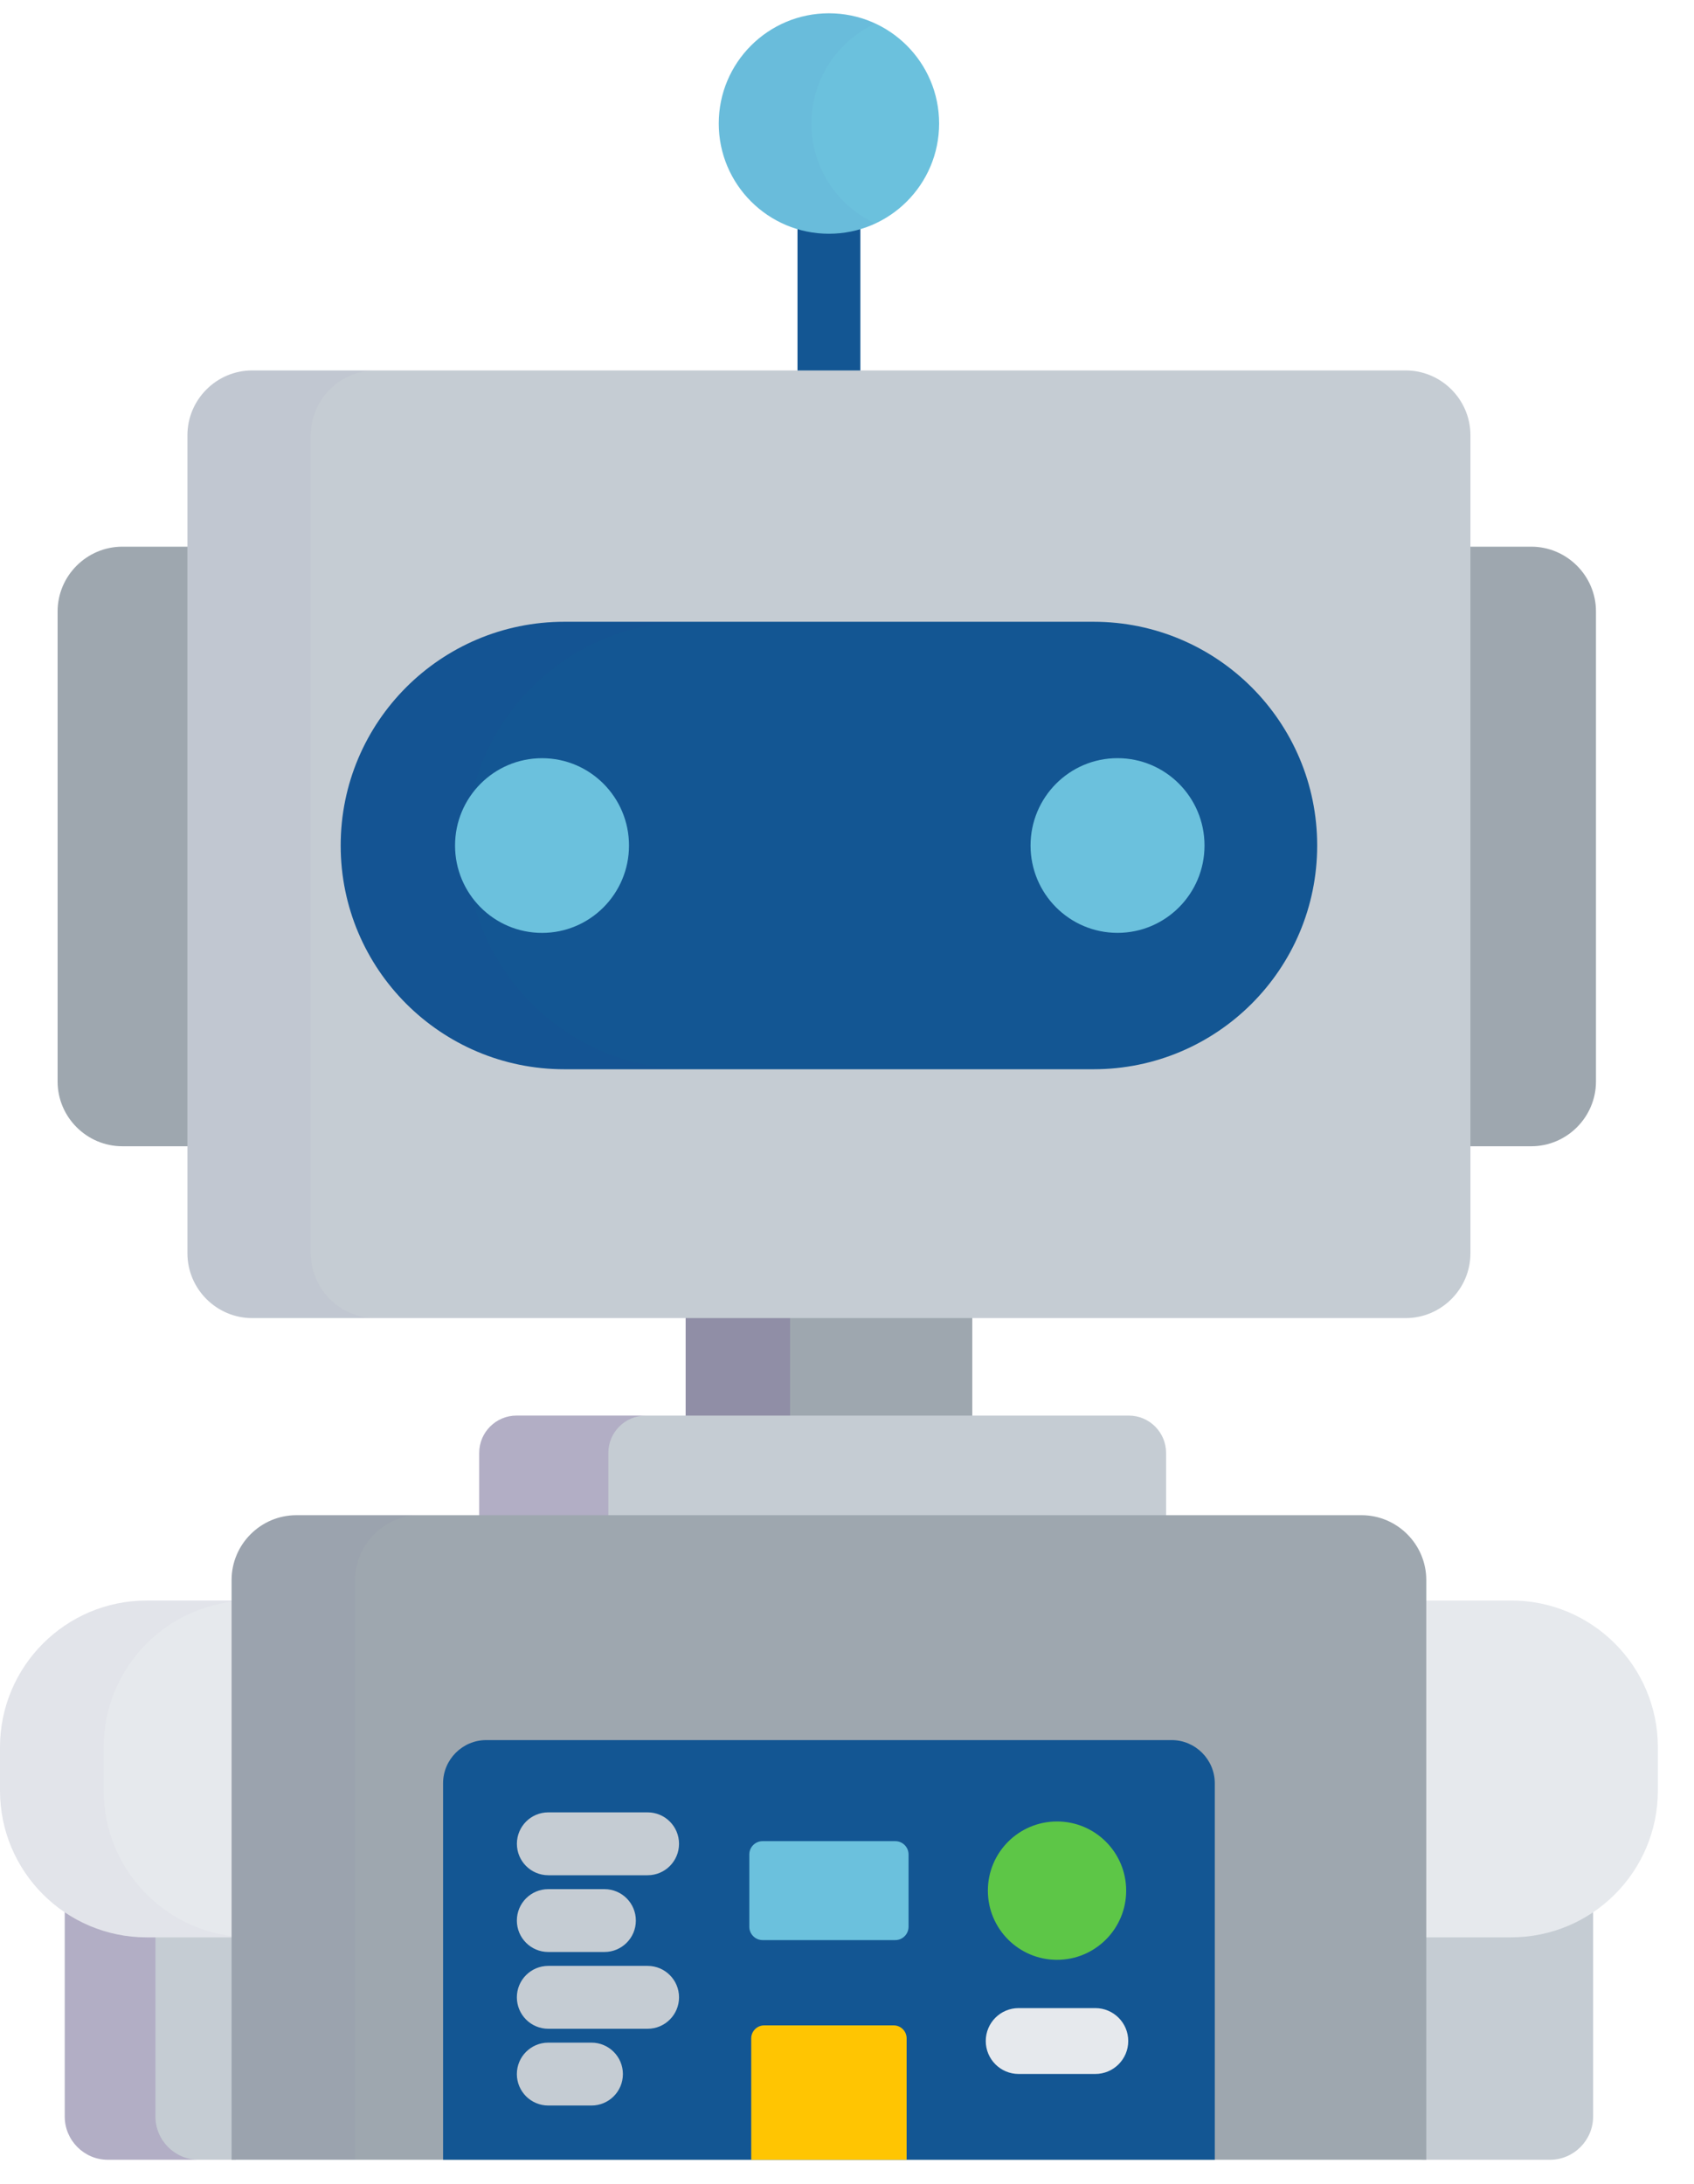 <svg width="45" height="58" viewBox="0 0 45 58" fill="none" xmlns="http://www.w3.org/2000/svg">
<g id="Group 396">
<path id="Vector" d="M22.02 6.095C21.73 6.095 21.449 6.051 21.185 5.969V9.949H22.855V5.969C22.591 6.051 22.311 6.095 22.02 6.095Z" fill="#135693"/>
<path id="Vector_2" d="M22.02 6.207C23.637 6.207 24.947 4.896 24.947 3.28C24.947 1.663 23.637 0.353 22.02 0.353C20.404 0.353 19.093 1.663 19.093 3.28C19.093 4.896 20.404 6.207 22.02 6.207Z" fill="#6BC1DD"/>
<g id="Group" opacity="0.15">
<path id="Vector_3" opacity="0.15" d="M21.557 3.28C21.557 2.104 22.251 1.09 23.252 0.625C22.877 0.451 22.46 0.353 22.02 0.353C20.404 0.353 19.093 1.663 19.093 3.28C19.093 4.896 20.404 6.206 22.02 6.206C22.46 6.206 22.877 6.109 23.252 5.935C22.251 5.47 21.557 4.456 21.557 3.28Z" fill="#440075"/>
</g>
<g id="Group_2">
<path id="Vector_4" d="M40.676 14.517H38.95V30.439H40.676C41.622 30.439 42.396 29.665 42.396 28.718V16.237C42.396 15.291 41.622 14.517 40.676 14.517Z" fill="#9EA7AF"/>
<path id="Vector_5" d="M5.09 14.517H3.251C2.304 14.517 1.53 15.291 1.53 16.237V28.719C1.53 29.665 2.304 30.439 3.251 30.439H5.09L5.09 14.517Z" fill="#9EA7AF"/>
</g>
<g id="Group_3">
<path id="Vector_6" d="M6.263 51.269H3.899C3.092 51.269 2.342 51.024 1.72 50.604V56.206C1.72 56.837 2.236 57.353 2.867 57.353H6.263V51.269Z" fill="#C5CCD3"/>
<path id="Vector_7" d="M40.141 51.269H37.777V57.353H41.173C41.804 57.353 42.32 56.837 42.32 56.206V50.604C41.698 51.024 40.948 51.269 40.141 51.269Z" fill="#C5CCD3"/>
</g>
<path id="Vector_8" opacity="0.15" d="M4.129 56.206V51.269H3.899C3.092 51.269 2.342 51.024 1.72 50.604V56.206C1.72 56.837 2.236 57.353 2.867 57.353H5.276C4.645 57.353 4.129 56.837 4.129 56.206Z" fill="#440075"/>
<g id="Group_4">
<path id="Vector_9" d="M6.264 42.502H3.899C1.746 42.502 0 44.248 0 46.401V47.548C0 49.702 1.746 51.447 3.899 51.447H6.263L6.264 42.502Z" fill="#E6E9ED"/>
<path id="Vector_10" d="M40.141 42.501H37.777V51.446H40.141C42.295 51.446 44.04 49.7 44.04 47.547V46.4C44.04 44.246 42.294 42.501 40.141 42.501Z" fill="#E6E9ED"/>
</g>
<g id="Group_5" opacity="0.15">
<path id="Vector_11" opacity="0.15" d="M2.753 47.547V46.4C2.753 44.246 4.498 42.501 6.652 42.501H3.899C1.746 42.501 0 44.247 0 46.4V47.547C0 49.7 1.746 51.446 3.899 51.446H6.652C4.498 51.446 2.753 49.7 2.753 47.547Z" fill="#440075"/>
</g>
<path id="Vector_12" d="M25.828 34.87H18.214V37.715H25.828V34.87Z" fill="#9EA7AF"/>
<path id="Vector_13" opacity="0.15" d="M20.988 34.87H18.214V37.715H20.988V34.87Z" fill="#440075"/>
<path id="Vector_14" d="M30.976 40.431V38.58C30.976 38.036 30.531 37.591 29.987 37.591H13.72C13.175 37.591 12.73 38.036 12.73 38.58V40.431H30.976Z" fill="#C5CCD3"/>
<path id="Vector_15" opacity="0.15" d="M16.16 40.431V38.58C16.16 38.036 16.606 37.591 17.15 37.591H13.72C13.175 37.591 12.73 38.036 12.73 38.58V40.431H16.16Z" fill="#440075"/>
<path id="Vector_16" d="M36.168 40.236H7.873C6.926 40.236 6.152 41.01 6.152 41.956V57.353H37.888V41.956C37.888 41.01 37.114 40.236 36.168 40.236Z" fill="#9EA7AF"/>
<g id="Group_6" opacity="0.15">
<path id="Vector_17" opacity="0.15" d="M11.158 40.236H7.873C6.926 40.236 6.152 41.01 6.152 41.956V57.353H9.437V41.956C9.437 41.01 10.211 40.236 11.158 40.236Z" fill="#440075"/>
</g>
<path id="Vector_18" d="M39.061 33.282C39.061 34.228 38.287 35.002 37.341 35.002H6.699C5.753 35.002 4.979 34.228 4.979 33.282V11.557C4.979 10.611 5.753 9.837 6.699 9.837H37.341C38.287 9.837 39.061 10.611 39.061 11.557V33.282Z" fill="#C5CCD3"/>
<g id="Group_7" opacity="0.15">
<path id="Vector_19" opacity="0.15" d="M8.258 33.282V11.557C8.258 10.611 9.032 9.837 9.978 9.837H6.699C5.753 9.837 4.979 10.611 4.979 11.557V33.282C4.979 34.228 5.753 35.002 6.699 35.002H9.978C9.032 35.002 8.258 34.228 8.258 33.282Z" fill="#440075"/>
</g>
<path id="Vector_20" d="M34.99 22.452C34.99 25.734 32.33 28.394 29.048 28.394H14.992C11.71 28.394 9.05 25.734 9.05 22.452C9.05 19.171 11.71 16.511 14.992 16.511H29.048C32.33 16.511 34.99 19.171 34.99 22.452Z" fill="#135693"/>
<g id="Group_8" opacity="0.15">
<path id="Vector_21" opacity="0.15" d="M12.386 22.452C12.386 19.171 15.047 16.511 18.328 16.511H14.992C11.71 16.511 9.05 19.171 9.05 22.452C9.05 25.734 11.71 28.394 14.992 28.394H18.328C15.047 28.394 12.386 25.734 12.386 22.452Z" fill="#440075"/>
</g>
<g id="Group_9">
<path id="Vector_22" d="M14.399 24.773C15.675 24.773 16.709 23.734 16.709 22.453C16.709 21.172 15.675 20.134 14.399 20.134C13.123 20.134 12.088 21.172 12.088 22.453C12.088 23.734 13.123 24.773 14.399 24.773Z" fill="#6BC1DD"/>
<path id="Vector_23" d="M29.686 24.772C30.962 24.772 31.997 23.734 31.997 22.453C31.997 21.172 30.962 20.133 29.686 20.133C28.41 20.133 27.376 21.172 27.376 22.453C27.376 23.734 28.41 24.772 29.686 24.772Z" fill="#6BC1DD"/>
</g>
<path id="Vector_24" d="M32.27 57.353V47.355C32.27 46.724 31.754 46.208 31.123 46.208H12.917C12.286 46.208 11.77 46.724 11.77 47.355V57.353H32.27Z" fill="#135693"/>
<path id="Vector_25" d="M24.084 57.353V54.128C24.084 53.939 23.93 53.784 23.741 53.784H20.3C20.111 53.784 19.956 53.939 19.956 54.128V57.353H24.084Z" fill="#FFC502"/>
<g id="Group_10">
<path id="Vector_26" d="M17.203 49.797H14.566C14.104 49.797 13.731 49.423 13.731 48.962C13.731 48.501 14.104 48.127 14.566 48.127H17.203C17.665 48.127 18.038 48.501 18.038 48.962C18.038 49.423 17.665 49.797 17.203 49.797Z" fill="#C5CCD3"/>
<path id="Vector_27" d="M16.056 51.835H14.565C14.104 51.835 13.73 51.462 13.73 51.001C13.73 50.539 14.104 50.166 14.565 50.166H16.056C16.518 50.166 16.891 50.539 16.891 51.001C16.891 51.462 16.517 51.835 16.056 51.835Z" fill="#C5CCD3"/>
<path id="Vector_28" d="M17.203 53.874H14.565C14.104 53.874 13.73 53.5 13.73 53.039C13.73 52.578 14.104 52.204 14.565 52.204H17.203C17.664 52.204 18.038 52.578 18.038 53.039C18.038 53.501 17.664 53.874 17.203 53.874Z" fill="#C5CCD3"/>
<path id="Vector_29" d="M15.712 55.912H14.565C14.104 55.912 13.73 55.539 13.73 55.077C13.73 54.616 14.104 54.242 14.565 54.242H15.712C16.173 54.242 16.547 54.616 16.547 55.077C16.547 55.539 16.173 55.912 15.712 55.912Z" fill="#C5CCD3"/>
</g>
<path id="Vector_30" d="M29.096 55.074H27.06C26.577 55.074 26.186 54.682 26.186 54.199C26.186 53.716 26.577 53.325 27.06 53.325H29.096C29.579 53.325 29.971 53.716 29.971 54.199C29.971 54.682 29.579 55.074 29.096 55.074Z" fill="#E6E9ED"/>
<path id="Vector_31" d="M28.079 52.043C29.093 52.043 29.916 51.22 29.916 50.206C29.916 49.191 29.093 48.369 28.079 48.369C27.064 48.369 26.242 49.191 26.242 50.206C26.242 51.22 27.064 52.043 28.079 52.043Z" fill="#5DC647"/>
<path id="Vector_32" d="M24.135 51.166C24.135 51.36 23.977 51.519 23.783 51.519H20.257C20.064 51.519 19.905 51.36 19.905 51.166V49.244C19.905 49.05 20.064 48.892 20.257 48.892H23.783C23.977 48.892 24.135 49.05 24.135 49.244V51.166Z" fill="#6BC1DD"/>
</g>
</svg>
